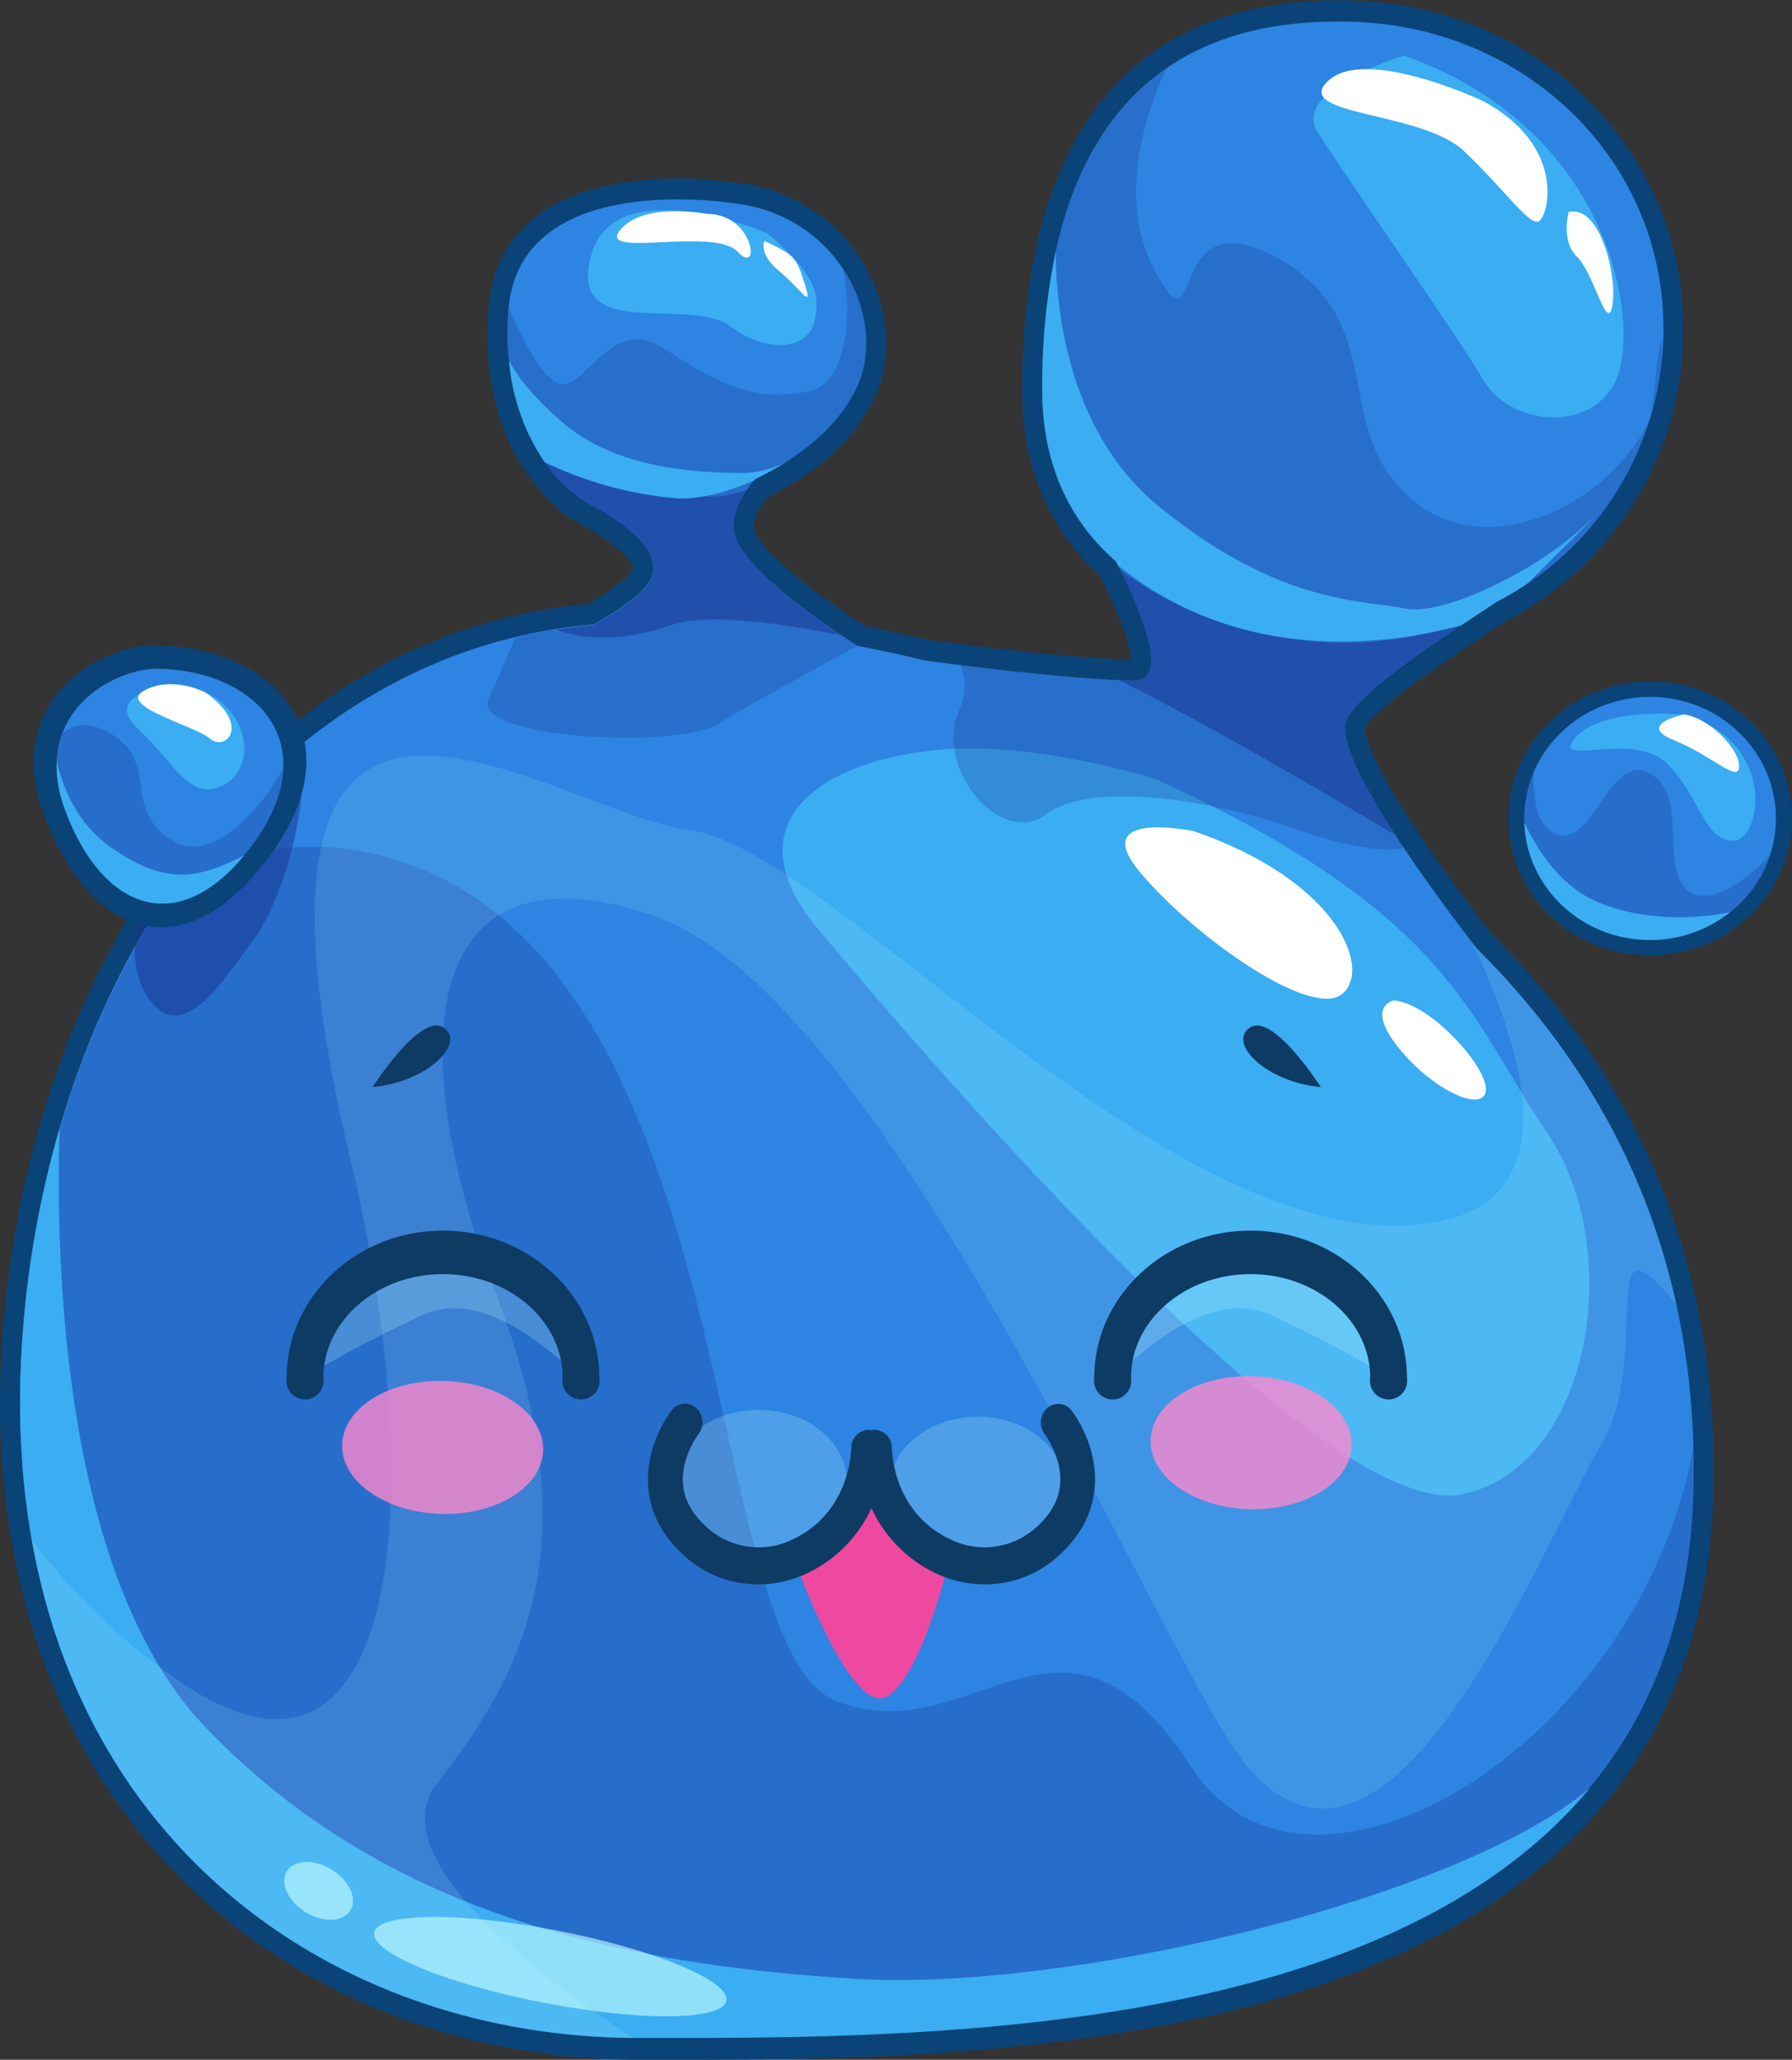 <svg id="_ÎÓÈ_1" data-name="—ÎÓÈ_1" xmlns="http://www.w3.org/2000/svg" viewBox="0 0 316.73 363.94"><rect x="0" y="0" width="316.73" height="363.94" fill="#333333" stroke="none"/><defs><style>.cls-1{fill:#0a4377;}.cls-2{fill:#2d84e2;}.cls-3{fill:#3badf2;}.cls-4,.cls-6{opacity:0.27;}.cls-5,.cls-6,.cls-7{fill:#19328e;}.cls-7{opacity:0.5;}.cls-10,.cls-8,.cls-9{fill:#c5ffff;}.cls-8{opacity:0.13;}.cls-9{opacity:0.62;}.cls-10{opacity:0.22;}.cls-11{fill:#0e3b63;}.cls-12{fill:#ef48a0;}.cls-13{fill:#fff;}.cls-14{fill:#f8c;opacity:0.78;}</style></defs><title>BlueGuy</title><path class="cls-1" d="M380,689.6c-16.83-21.75-22.59-33.55-22.41-36.32,2-3.86,15.55-12.8,22.85-17.63l2.12-1.4a57.87,57.87,0,0,0,31.33-51.57c0-31.32-25.39-56.82-57.8-58q-1.7-.06-3.33-.06c-36.5,0-55.79,23.85-55.79,69,0,13.26,4.75,24.54,13.76,32.68,4.68,9.33,5.42,13.34,5.49,14.79-7.36-.09-24.1-1.85-35.89-3.5-3.65-.88-7.42-1.7-11.21-2.44-9.89-6.45-17-12.46-19.13-16.12-1.09-1.89.38-4.53,2-6.6,9.05-4.55,15.15-10.1,18.64-17,3.3-6.48,3.12-14.74-.46-22.12a29.73,29.73,0,0,0-23.33-16.45,72,72,0,0,0-10.71-.77c-20.39,0-32.28,8.15-33.48,22.95-1.67,20.63,7.88,34.47,18.17,39.14,4.45,2.88,7.4,5.2,7.37,7.08-.29.46-1.8,2.44-7.94,6-27.62,2.52-52.22,16.58-71.19,40.69-18.18,23.11-29.62,54.15-32.22,87.39-2.86,36.54,6.21,68.17,26.23,91.5,20.55,23.94,51.91,37.67,86,37.67h4.19c59.64,0,183.73,0,185.91-100.78C420.06,749.33,406.87,716.32,380,689.6Z" transform="translate(-116.33 -524.56)"/><path class="cls-2" d="M377.41,692.23c-7.2-9.29-25.93-34.39-23.08-40.51,2.39-5.12,16.67-14.29,26.52-20.83a54.21,54.21,0,0,0,29.49-48.22c0-30-24.36-53.1-54.36-54.24-46.82-1.78-55.43,35.13-55.43,65.08,0,13.19,4.93,23.17,13,30.21,5.1,10,9.33,21.08,3.24,21.08-7.09,0-24.37-1.78-37.08-3.56q-6-1.46-11.87-2.58c-6-3.89-17.47-11.81-20.88-17.75-2.25-3.91-.06-8.25,2.84-11.72,7.5-3.67,14.06-8.5,17.71-15.66,6.13-12-2.74-30.76-21.13-33,0,0-38.13-6.45-40.18,18.72-1.47,18.16,6.62,31.19,16.23,35.4,5.81,3.74,9.86,6.87,9.27,11.24-.37,2.8-6.22,6.62-10.42,9-55.95,4.66-95.74,58.89-100.9,124.67-6.4,81.64,48.68,125,108.73,125s184.41,1.14,186.54-97.05C416.56,746.6,400.79,715.41,377.41,692.23Z" transform="translate(-116.33 -524.56)"/><path class="cls-3" d="M320.56,662.21s-20.46-6.54-37.44-5.24c-21.06,1.62-38.27,12.65-22.09,31.9,29.23,34.79,90.93,104.35,113.66,99.72s29.23-42.9,15.16-63.77S372.44,685.88,320.56,662.21Z" transform="translate(-116.33 -524.56)"/><g class="cls-4"><path class="cls-5" d="M316.79,644.81c-5.95,0-19.08-1.25-30.65-2.71a10.08,10.08,0,0,1-.23,7.89c-4.65,10.46,7.44,24.42,15.35,18.44S331,665.94,345,670.93s19.08,3.49,19.08,3.49l.24-.25c-6.24-9.35-11.6-19-10-22.44,2.39-5.12,16.67-14.29,26.52-20.83A54.41,54.41,0,0,0,408,598.52c-6.74,14.66-27.69,25.35-41.1,15.09-16.28-12.46-4.19-31.89-24.66-43.36s-13,18.44-21.87,2c-7.1-13.21-.69-29.63,2.1-35.58-17.81,12.32-21.89,36.23-21.89,56.85,0,13.19,4.93,23.17,13,30.21C318.64,633.77,322.87,644.81,316.79,644.81Z" transform="translate(-116.33 -524.56)"/><path class="cls-5" d="M267.85,638.68c-6-3.89-17.47-11.81-20.88-17.75-2.25-3.91-.06-8.25,2.84-11.72,7.5-3.67,14.06-8.5,17.71-15.66,3.28-6.44,2.26-14.78-2.2-21.49,1.83,8.53.53,20.24-5.93,21.62-9.3,2-15.82-1-25.59-7.48s-14.42,8.47-19.07,6c-3.22-1.73-6.66-8.93-8.47-13.21,0,.12,0,.23,0,.35-1.47,18.16,6.62,31.19,16.23,35.4,5.81,3.74,9.86,6.87,9.27,11.24-.37,2.8-6.22,6.62-10.42,9a91.39,91.39,0,0,0-13.93,2.28c-1.43,3.43-3.14,7.32-4.73,10.74-3.26,7,33,9,40.48,4.49S267.85,638.68,267.85,638.68Z" transform="translate(-116.33 -524.56)"/><path class="cls-5" d="M408.29,597.43a53.89,53.89,0,0,0,1.8-9.85C409.88,580.91,409.47,587.2,408.29,597.43Z" transform="translate(-116.33 -524.56)"/></g><path class="cls-6" d="M415.67,787.63c.05-2.51,0-5,0-7.4-9.67,53.16-68.38,88-88.76,56.57-22.8-35.11-38.41-2.44-62.63-11.6s-15.86-124.51-74.29-147.41c-16.18-6.34-30.6-3.78-43,3.23-14.78,21.51-24.2,48.89-26.53,78.63-6.4,81.64,48.68,125,108.73,125S413.54,885.83,415.67,787.63Z" transform="translate(-116.33 -524.56)"/><path class="cls-7" d="M141.71,683.27s-4.34,11.79,1.55,18.61,12.72-4.34,18-11.48,9-22.65,8.38-29.16S143.26,677.69,141.71,683.27Z" transform="translate(-116.33 -524.56)"/><path class="cls-3" d="M397.32,840.51c-22.94,19.45-91.75,36-129.82,33.69-41.07-2.51-83.31-11.31-115-44.62-25.8-27.13-26.31-85.1-25.61-105.68a176.57,176.57,0,0,0-6.5,35.75c-6.4,81.64,48.68,125,108.73,125C275.47,884.69,360.12,885.35,397.32,840.51Z" transform="translate(-116.33 -524.56)"/><path class="cls-8" d="M377.41,692.23l-.85-1.11c10.23,21.64,16.93,47.6-9.9,49.84-45.18,3.77-103.85-66.62-128.49-69.76s-86-51.05-59.85,58.45c13.8,57.74,9.39,117.52-28.75,93a108.68,108.68,0,0,1-27.64-26.17c10.1,57.43,56.37,87.81,106.29,88.18-18.24-12-44.52-32.35-34.64-45,14.67-18.85,27.58-41.48,10.56-86.1s-13.49-81.07,27.58-67.25,89.73,130.42,104,149c25.73,33.54,53.25-38.39,63.22-54.73s-1.17-43.37,13.5-25.77l.17.2C407,729.52,394.15,708.82,377.41,692.23Z" transform="translate(-116.33 -524.56)"/><path class="cls-9" d="M244.72,878c-.46,3.56-14.77,3.79-32,.49S182,869.67,182.47,866.1s14.77-3.79,32-.49S245.18,874.46,244.72,878Z" transform="translate(-116.33 -524.56)"/><path class="cls-9" d="M178.46,861.74c-1,2.25-4.36,2.7-7.58,1s-5-4.9-4.06-7.15,4.36-2.7,7.58-1S179.43,859.49,178.46,861.74Z" transform="translate(-116.33 -524.56)"/><path class="cls-10" d="M217.68,766.38c-1.07.63-14.43-15.08-26.72-9.43a214.57,214.57,0,0,0-21.37,11.31s2.14-11.94,12.82-18.23,19.23-.63,19.23-.63l14.43,9.43Z" transform="translate(-116.33 -524.56)"/><path class="cls-11" d="M194.61,742C179.37,742,167,753.65,167,768a3.29,3.29,0,1,0,6.49,0c0-10.1,9.48-18.31,21.14-18.31s21.14,8.21,21.14,18.31a3.29,3.29,0,1,0,6.49,0C222.24,753.65,209.84,742,194.61,742Z" transform="translate(-116.33 -524.56)"/><path class="cls-11" d="M182.19,716.64s8.43-13.22,12.52-10.52S191.9,715.74,182.19,716.64Z" transform="translate(-116.33 -524.56)"/><path class="cls-10" d="M314.29,766.38c1.07.63,14.43-15.08,26.72-9.43a214.55,214.55,0,0,1,21.37,11.31s-2.14-11.94-12.82-18.23-19.23-.63-19.23-.63l-14.43,9.43Z" transform="translate(-116.33 -524.56)"/><path class="cls-11" d="M337.36,742C352.6,742,365,753.65,365,768a3.29,3.29,0,1,1-6.49,0c0-10.1-9.48-18.31-21.14-18.31s-21.14,8.21-21.14,18.31a3.29,3.29,0,1,1-6.49,0C309.73,753.65,322.13,742,337.36,742Z" transform="translate(-116.33 -524.56)"/><path class="cls-11" d="M349.78,716.64s-8.43-13.22-12.52-10.52S340.07,715.74,349.78,716.64Z" transform="translate(-116.33 -524.56)"/><ellipse class="cls-10" cx="134.06" cy="261.8" rx="15.6" ry="12.68"/><ellipse class="cls-10" cx="172.78" cy="263.01" rx="15.6" ry="12.68"/><path class="cls-12" d="M257.61,802.42s9.56,26,15.72,21.76,10.61-23.46,10.61-23.46l-11.61-13.55Z" transform="translate(-116.33 -524.56)"/><path class="cls-11" d="M305.72,773.79a2.94,2.94,0,0,0-4.34-.4A3.46,3.46,0,0,0,301,778s3.13,4.14,2.7,8.88c-.25,2.81-1.75,5.42-4.45,7.75a13.62,13.62,0,0,1-15.19,1.8c-6-2.85-9.74-8.87-10.1-16.1a3.15,3.15,0,0,0-3.24-3.12,1.07,1.07,0,0,1-.69,0,3.14,3.14,0,0,0-3.24,3.12c-.36,7.23-4.13,13.25-10.1,16.1a13.62,13.62,0,0,1-15.19-1.8c-2.68-2.32-4.18-4.91-4.44-7.71-.45-4.72,2.63-8.84,2.71-8.94a3.46,3.46,0,0,0-.39-4.63,2.94,2.94,0,0,0-4.34.4c-.2.25-4.8,6.22-4.12,13.76.42,4.64,2.68,8.76,6.71,12.25a19.27,19.27,0,0,0,12.68,4.75,20.59,20.59,0,0,0,8.88-2.05,23.79,23.79,0,0,0,11.17-11.42,23.8,23.8,0,0,0,11.17,11.42,20.59,20.59,0,0,0,8.88,2.05,19.27,19.27,0,0,0,12.68-4.75c4-3.49,6.29-7.61,6.71-12.25C310.52,780,305.91,774,305.72,773.79Z" transform="translate(-116.33 -524.56)"/><path class="cls-13" d="M327.31,671.42s-19.08-4-9.31,7.48,29.78,25.42,35.36,21.43S353.37,680.39,327.31,671.42Z" transform="translate(-116.33 -524.56)"/><path class="cls-13" d="M362.67,701.32s-5.12,1,.93,8.47,14.89,11.46,15.35,7.48S369.19,701.82,362.67,701.32Z" transform="translate(-116.33 -524.56)"/><path class="cls-7" d="M375.13,634.69a67.47,67.47,0,0,1-59-8.12c-.65-.43-1.24-.88-1.85-1.32,4.74,9.6,8.27,19.56,2.49,19.56-.76,0-1.65,0-2.62-.06,18.68,9.23,48.51,27.17,48.51,27.17l.08-.12c-5.54-8.56-9.9-16.89-8.42-20.07C356.29,647.54,366.2,640.65,375.13,634.69Z" transform="translate(-116.33 -524.56)"/><path class="cls-7" d="M221.29,635c-2.23.19-4.42.48-6.59.82,5,1.95,12.19,2,20-.76,6.94-2.48,22.07.07,30.27,1.76-6.25-4.22-15.11-10.77-18-15.87-1.87-3.26-.66-6.81,1.47-9.91-3.87,1.54-9,2-17.89-.39-11.78-3.16-18-7-20.7-9.07,3,6.41,7.61,11,12.59,13.17,5.81,3.74,9.86,6.87,9.27,11.24C231.34,628.76,225.49,632.58,221.29,635Z" transform="translate(-116.33 -524.56)"/><path class="cls-3" d="M249.63,609.43l.18-.22a59.24,59.24,0,0,0,5.45-3,18.53,18.53,0,0,1-7,1.92c-6,0-22.33,0-32.57-9-5.76-5-8.28-8.67-9.38-10.88a37.62,37.62,0,0,0,6.32,18,66.89,66.89,0,0,0,22.6,6.3C239.73,613,244.92,611.48,249.63,609.43Z" transform="translate(-116.33 -524.56)"/><path class="cls-3" d="M313.55,623.73l.34.68c22.08,18.08,48.8,13.86,60.7,10.65l6.27-4.16a54.29,54.29,0,0,0,5.41-3.22c6.33-6.26,15.26-15.13,9.9-10.07-7.91,7.48-24.66,15.95-31.64,14.45s-21.87-.5-43.27-17.94c-16.4-13.37-18.32-35.51-18.32-45.13a115.54,115.54,0,0,0-2.4,24.53C300.55,606.71,305.47,616.69,313.55,623.73Z" transform="translate(-116.33 -524.56)"/><path class="cls-3" d="M364.53,534.38s-20,6-15.35,13.46,24.66,35.88,29.31,43.85,18.61,9.47,23.26.5S402.22,547.83,364.53,534.38Z" transform="translate(-116.33 -524.56)"/><path class="cls-3" d="M251.95,565.77s-27-11.46-31.17,4,17.21,7,24.66,12.46,14,3.49,14.89-1S260.79,573.25,251.95,565.77Z" transform="translate(-116.33 -524.56)"/><ellipse class="cls-1" cx="291.65" cy="144.61" rx="25.07" ry="24.21"/><ellipse class="cls-2" cx="291.65" cy="144.61" rx="22.24" ry="21.48"/><path class="cls-6" d="M385.74,669.17c0,11.86,10,21.48,22.24,21.48a22.18,22.18,0,0,0,21.2-15c-4.14,4.43-10.3,8.85-14,6.59-6-3.65,0-16.86-7.23-21s-10.21,14.13-17,10.48c-3.08-1.65-3.72-6.27-3.5-10.85A20.75,20.75,0,0,0,385.74,669.17Z" transform="translate(-116.33 -524.56)"/><path class="cls-3" d="M399,684.07c-6.64-2.7-10.81-9-13.25-14.16.41,11.52,10.18,20.74,22.2,20.74a22.64,22.64,0,0,0,14.16-4.92C416.73,686.88,407.39,687.47,399,684.07Z" transform="translate(-116.33 -524.56)"/><path class="cls-3" d="M413.92,650.8s-14.46-1.37-19.14,4.1,10.21-1.37,16.16,4.56,6.38,13.21,11.49,13.67S430.93,655.82,413.92,650.8Z" transform="translate(-116.33 -524.56)"/><path class="cls-13" d="M413.92,650.8s-8.51,1.82-1.7,4.56,11.49,7.75,11.49,4.56S418.17,651.26,413.92,650.8Z" transform="translate(-116.33 -524.56)"/><path class="cls-14" d="M212.33,780.31c.25,6.49-7.5,11.76-17.31,11.76s-18-5.26-18.22-11.76,7.5-11.76,17.31-11.76S212.08,773.81,212.33,780.31Z" transform="translate(-116.33 -524.56)"/><path class="cls-14" d="M355.22,779.47c.25,6.49-7.5,11.76-17.31,11.76s-18-5.26-18.21-11.76,7.5-11.76,17.31-11.76S355,773,355.22,779.47Z" transform="translate(-116.33 -524.56)"/><path class="cls-13" d="M378.4,542.39s-20.69-9.75-27.32-3.55,16.56,5.32,24,12.41,11.59,13.3,13.25,12.41S393.3,550.37,378.4,542.39Z" transform="translate(-116.33 -524.56)"/><path class="cls-13" d="M393.6,562s-1.48,5.09,1.48,7.95,5.34,13.67,6.23,8.58S399.24,560.77,393.6,562Z" transform="translate(-116.33 -524.56)"/><path class="cls-13" d="M241.36,562.36s-11.28-2.23-15.43,2.86,16.62-.64,20.77,3.82S249.67,562.36,241.36,562.36Z" transform="translate(-116.33 -524.56)"/><path class="cls-13" d="M251.45,567.13s-1.19,2.22,2.67,5.4,5.93,7,4.45,2.23S256.8,569.67,251.45,567.13Z" transform="translate(-116.33 -524.56)"/><path class="cls-1" d="M143.87,638.53c-9.2-.18-27.53,9.31-19.69,30.25s24.41,27.93,39.83,7S165.1,639,143.87,638.53Z" transform="translate(-116.33 -524.56)"/><path class="cls-2" d="M144.29,642.72c-7.65-.15-22.9,7.74-16.38,25.17s20.31,23.23,33.13,5.81S162,643.07,144.29,642.72Z" transform="translate(-116.33 -524.56)"/><path class="cls-6" d="M166.42,660.18c-3.88,7.59-12.92,17.12-19.51,13-9.27-5.74-2.21-13.68-11-19-4-2.42-6.77-1.61-8.56,0-1.34,3.64-1.45,8.18.6,13.67,6.52,17.42,20.31,23.23,33.13,5.81C164.66,668.79,166.31,664.23,166.42,660.18Z" transform="translate(-116.33 -524.56)"/><path class="cls-3" d="M147.79,645.42s-14.12,1.32-7.06,7.94,9.27,13.24,15.45,9.71S160.15,647.19,147.79,645.42Z" transform="translate(-116.33 -524.56)"/><path class="cls-13" d="M152.69,646.95s-5.81-3.1-10.85-.39,8.91,6.2,11.62,8.52S160.83,652.76,152.69,646.95Z" transform="translate(-116.33 -524.56)"/><path class="cls-3" d="M159.52,675.65c-.21.12-.42.25-.63.35-7.75,3.87-13.56,5-23.25-1.94-5.79-4.17-8.25-10.54-9.29-15a22.29,22.29,0,0,0,1.57,8.82C134.18,684.62,147.14,690.63,159.52,675.65Z" transform="translate(-116.33 -524.56)"/></svg>